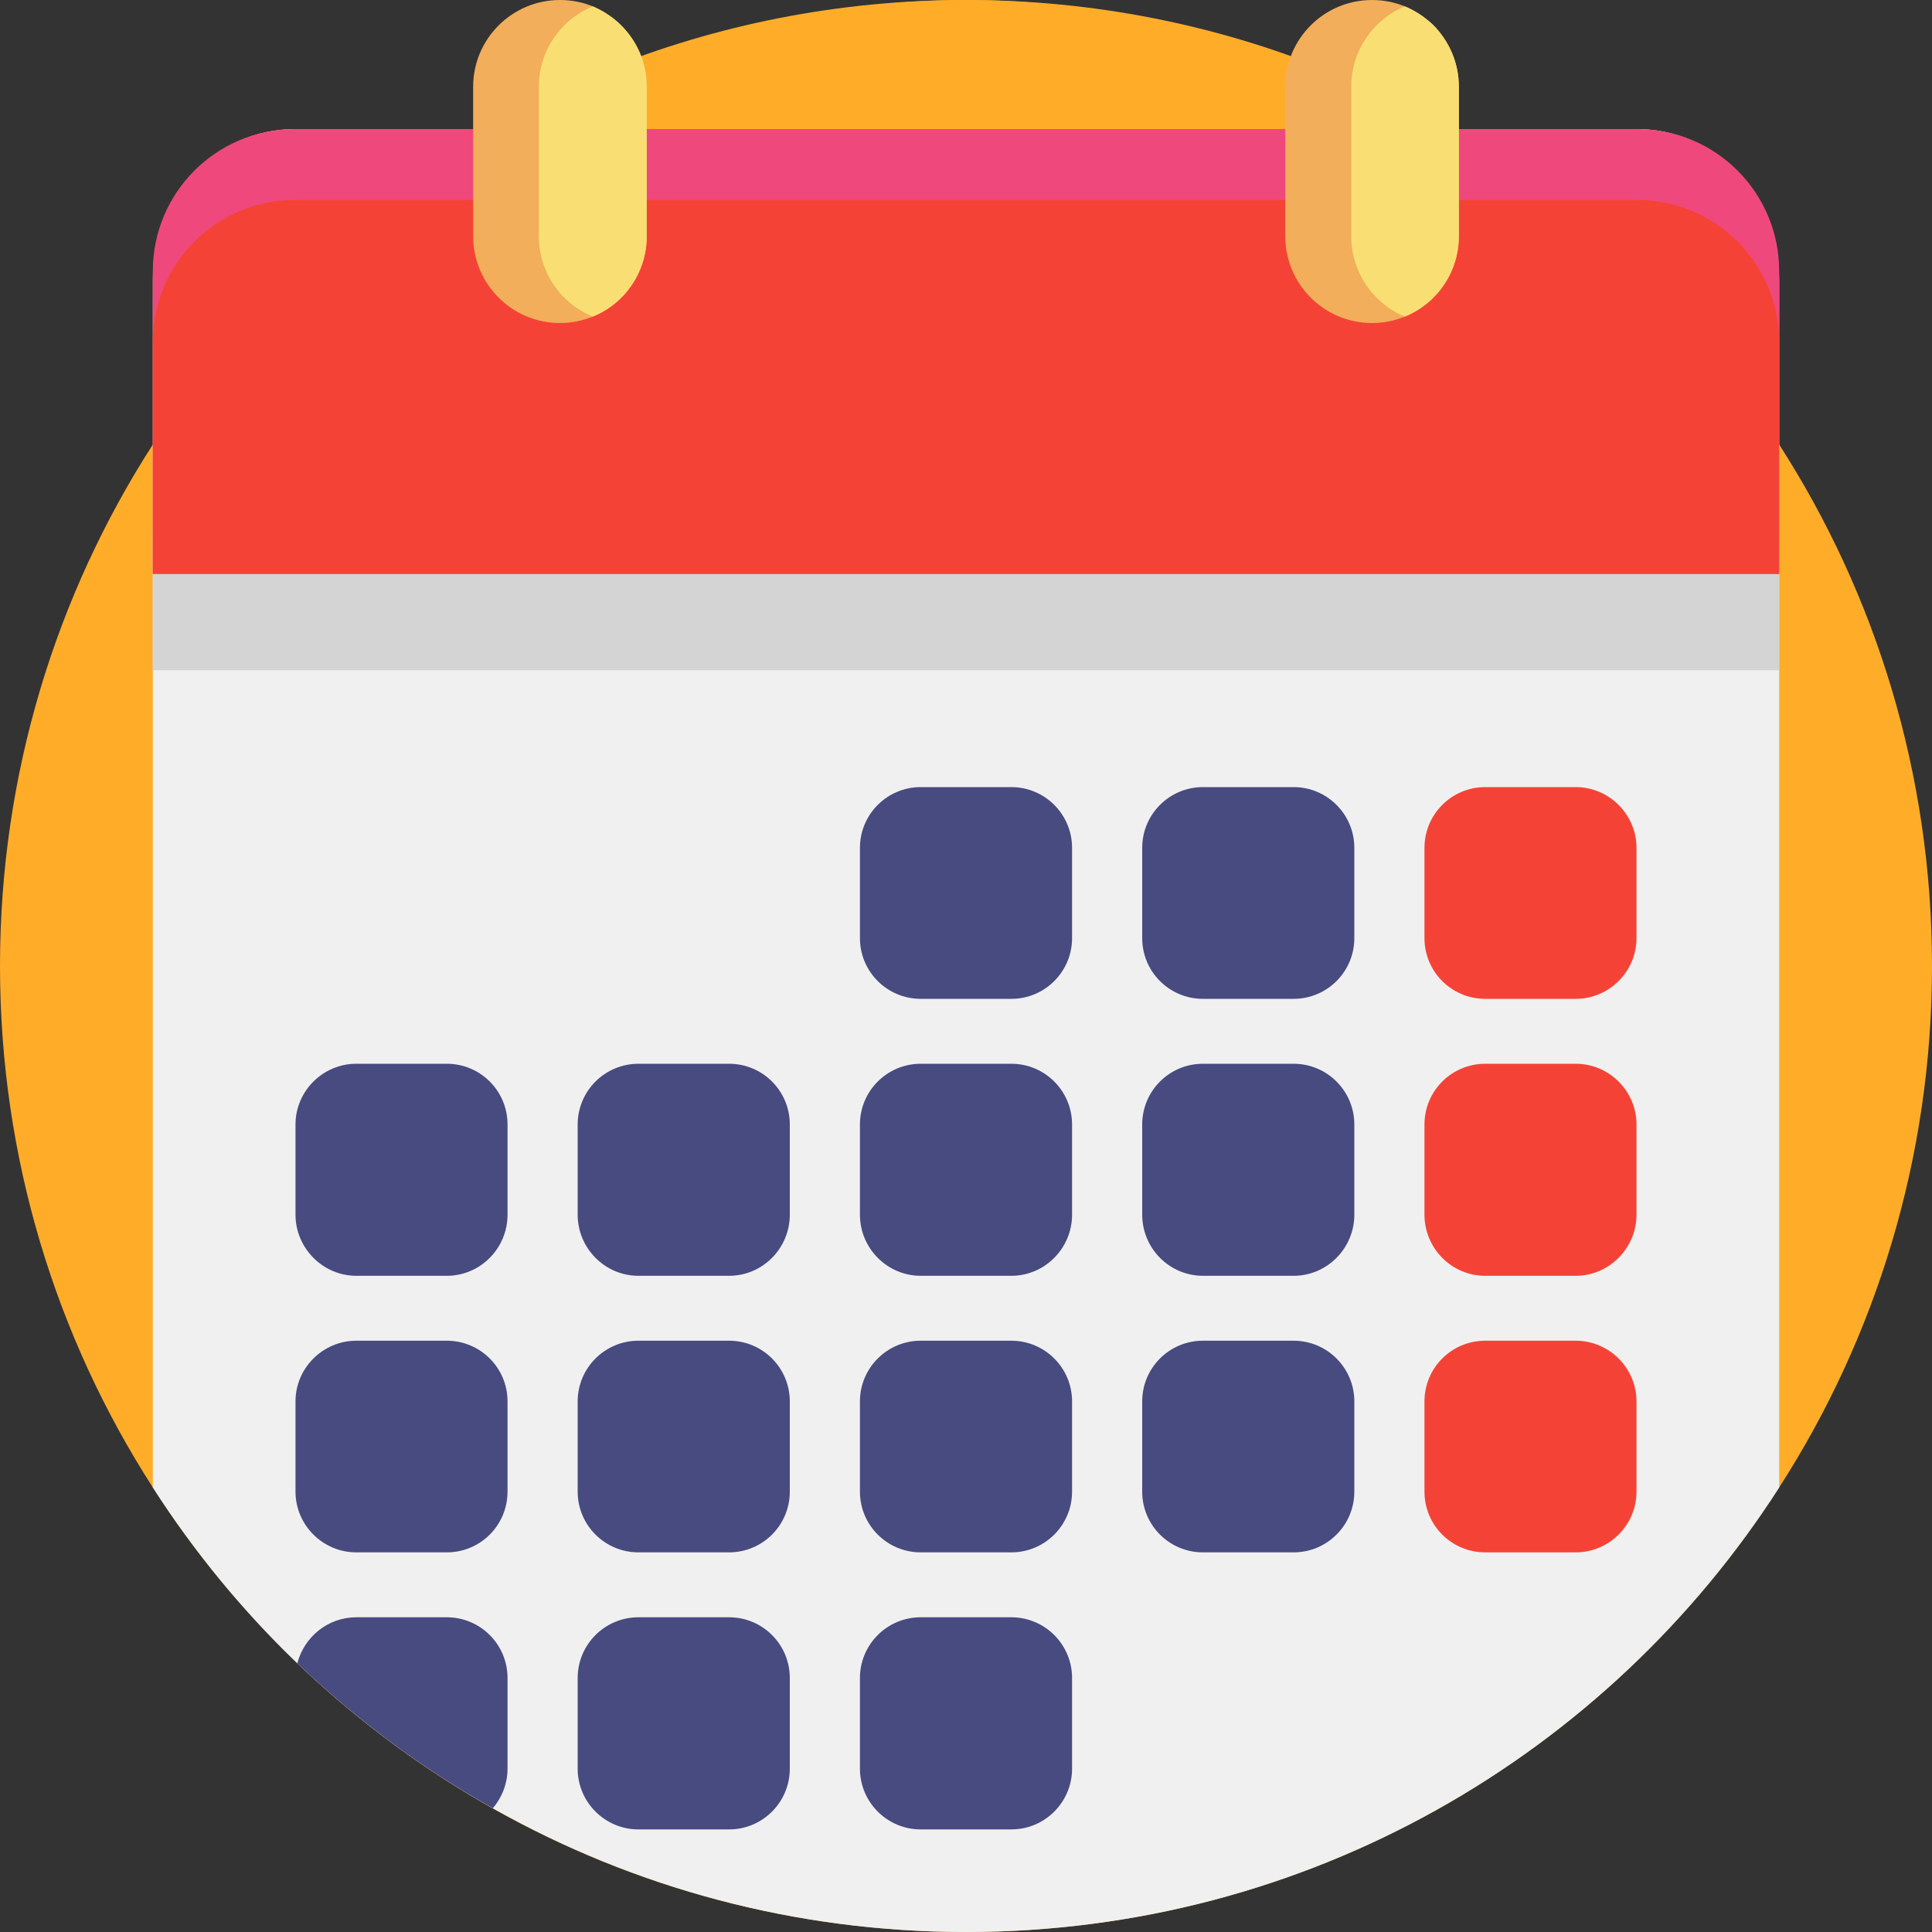 <svg xmlns="http://www.w3.org/2000/svg" xmlns:xlink="http://www.w3.org/1999/xlink" width="20pt" height="20pt" viewBox="0 0 20 20" version="1.1">
<rect x="0" y="0" width="20" height="20" fill="#333333" stroke="none"/>
<g id="surface1">
<path style="stroke:none;fill-rule:nonzero;fill: #ffad29;fill-opacity:1;" d="M 20 10 C 20 11.988 19.418 13.844 18.418 15.398 C 16.641 18.168 13.535 20 10 20 C 6.465 20 3.359 18.168 1.582 15.398 C 0.582 13.844 0 11.988 0 10 C 0 8.012 0.582 6.156 1.582 4.602 C 2.695 2.871 4.324 1.504 6.254 0.727 C 7.41 0.258 8.676 0 10 0 C 11.324 0 12.59 0.258 13.746 0.727 C 15.676 1.504 17.305 2.871 18.418 4.602 C 19.418 6.156 20 8.012 20 10 Z M 20 10 "/>
<path style="stroke:none;fill-rule:nonzero;fill: #ffad29;fill-opacity:1;" d="M 18.371 8.371 C 18.371 10.035 17.887 11.59 17.047 12.895 C 15.559 15.211 12.957 16.742 10 16.742 C 7.043 16.742 4.441 15.211 2.953 12.895 C 2.113 11.59 1.629 10.035 1.629 8.371 C 1.629 6.707 2.113 5.156 2.953 3.852 C 3.883 2.402 5.25 1.258 6.863 0.605 C 7.832 0.215 8.891 0 10 0 C 11.109 0 12.168 0.215 13.137 0.605 C 14.75 1.258 16.117 2.402 17.047 3.852 C 17.887 5.156 18.371 6.707 18.371 8.371 Z M 18.371 8.371 "/>
<path style=" stroke:none;fill-rule:nonzero;fill:rgb(94.118%,94.118%,94.118%);fill-opacity:1;" d="M 18.418 2.902 L 18.418 15.398 C 16.641 18.168 13.535 20 10 20 C 8.219 20 6.547 19.535 5.102 18.719 C 4.363 18.305 3.684 17.797 3.078 17.219 C 2.512 16.676 2.008 16.062 1.582 15.398 L 1.582 2.902 C 1.582 2.039 2.238 1.336 3.051 1.336 L 16.949 1.336 C 17.762 1.336 18.418 2.039 18.418 2.902 Z M 18.418 2.902 "/>
<path style=" stroke:none;fill-rule:nonzero;fill:rgb(83.137%,83.137%,83.137%);fill-opacity:1;" d="M 1.582 5.52 L 18.418 5.52 L 18.418 6.938 L 1.582 6.938 Z M 1.582 5.52 "/>
<path style=" stroke:none;fill-rule:nonzero;fill:rgb(93.725%,28.235%,49.02%);fill-opacity:1;" d="M 18.418 2.805 L 18.418 5.941 L 1.582 5.941 L 1.582 2.805 C 1.582 1.996 2.238 1.336 3.051 1.336 L 16.949 1.336 C 17.762 1.336 18.418 1.996 18.418 2.805 Z M 18.418 2.805 "/>
<path style="stroke:none;fill-rule:nonzero;fill: #f44336;fill-opacity:1;" d="M 18.418 3.539 L 18.418 5.941 L 1.582 5.941 L 1.582 3.539 C 1.582 2.73 2.238 2.07 3.051 2.07 L 16.949 2.07 C 17.762 2.07 18.418 2.73 18.418 3.539 Z M 18.418 3.539 "/>
<path style=" stroke:none;fill-rule:nonzero;fill:rgb(94.902%,68.235%,35.294%);fill-opacity:1;" d="M 6.695 0.898 L 6.695 2.445 C 6.695 2.82 6.465 3.145 6.137 3.277 C 6.031 3.32 5.918 3.344 5.797 3.344 C 5.301 3.344 4.898 2.941 4.898 2.445 L 4.898 0.898 C 4.898 0.402 5.301 0 5.797 0 C 5.918 0 6.031 0.023 6.137 0.066 C 6.246 0.113 6.348 0.18 6.43 0.262 C 6.594 0.426 6.695 0.648 6.695 0.898 Z M 6.695 0.898 "/>
<path style=" stroke:none;fill-rule:nonzero;fill:rgb(97.647%,87.451%,45.098%);fill-opacity:1;" d="M 6.695 0.898 L 6.695 2.445 C 6.695 2.82 6.465 3.145 6.137 3.277 C 5.809 3.145 5.578 2.82 5.578 2.445 L 5.578 0.898 C 5.578 0.523 5.809 0.199 6.137 0.066 C 6.246 0.113 6.348 0.18 6.43 0.262 C 6.594 0.426 6.695 0.648 6.695 0.898 Z M 6.695 0.898 "/>
<path style=" stroke:none;fill-rule:nonzero;fill:rgb(94.902%,68.235%,35.294%);fill-opacity:1;" d="M 15.102 0.898 L 15.102 2.445 C 15.102 2.82 14.871 3.145 14.543 3.277 C 14.438 3.32 14.324 3.344 14.203 3.344 C 13.707 3.344 13.305 2.941 13.305 2.445 L 13.305 0.898 C 13.305 0.402 13.707 0 14.203 0 C 14.324 0 14.438 0.023 14.543 0.066 C 14.656 0.113 14.754 0.18 14.84 0.262 C 15 0.426 15.102 0.648 15.102 0.898 Z M 15.102 0.898 "/>
<path style=" stroke:none;fill-rule:nonzero;fill:rgb(97.647%,87.451%,45.098%);fill-opacity:1;" d="M 15.102 0.898 L 15.102 2.445 C 15.102 2.82 14.871 3.145 14.543 3.277 C 14.219 3.145 13.988 2.82 13.988 2.445 L 13.988 0.898 C 13.988 0.523 14.219 0.199 14.543 0.066 C 14.656 0.113 14.754 0.18 14.84 0.262 C 15 0.426 15.102 0.648 15.102 0.898 Z M 15.102 0.898 "/>
<path style="stroke:none;fill-rule:nonzero;fill:rgb(28.235%,29.412%,49.804%);fill-opacity:1;" d="M 10.469 10.34 L 9.531 10.34 C 9.184 10.34 8.902 10.059 8.902 9.711 L 8.902 8.777 C 8.902 8.43 9.184 8.148 9.531 8.148 L 10.469 8.148 C 10.816 8.148 11.098 8.43 11.098 8.777 L 11.098 9.711 C 11.098 10.059 10.816 10.34 10.469 10.34 Z M 10.469 10.34 "/>
<path style=" stroke:none;fill-rule:nonzero;fill:rgb(28.235%,29.412%,49.804%);fill-opacity:1;" d="M 13.391 10.34 L 12.453 10.34 C 12.105 10.34 11.824 10.059 11.824 9.711 L 11.824 8.777 C 11.824 8.43 12.105 8.148 12.453 8.148 L 13.391 8.148 C 13.738 8.148 14.02 8.43 14.02 8.777 L 14.02 9.711 C 14.02 10.059 13.738 10.34 13.391 10.34 Z M 13.391 10.34 "/>
<path style="stroke:none;fill-rule:nonzero;fill: #f44336;fill-opacity:1;" d="M 16.312 10.34 L 15.375 10.34 C 15.027 10.34 14.746 10.059 14.746 9.711 L 14.746 8.777 C 14.746 8.43 15.027 8.148 15.375 8.148 L 16.312 8.148 C 16.656 8.148 16.941 8.43 16.941 8.777 L 16.941 9.711 C 16.941 10.059 16.656 10.34 16.312 10.34 Z M 16.312 10.34 "/>
<path style=" stroke:none;fill-rule:nonzero;fill:rgb(28.235%,29.412%,49.804%);fill-opacity:1;" d="M 4.625 13.207 L 3.688 13.207 C 3.344 13.207 3.059 12.922 3.059 12.574 L 3.059 11.641 C 3.059 11.293 3.344 11.012 3.688 11.012 L 4.625 11.012 C 4.973 11.012 5.254 11.293 5.254 11.641 L 5.254 12.574 C 5.254 12.922 4.973 13.207 4.625 13.207 Z M 4.625 13.207 "/>
<path style=" stroke:none;fill-rule:nonzero;fill:rgb(28.235%,29.412%,49.804%);fill-opacity:1;" d="M 7.547 13.207 L 6.609 13.207 C 6.262 13.207 5.98 12.922 5.98 12.574 L 5.98 11.641 C 5.98 11.293 6.262 11.012 6.609 11.012 L 7.547 11.012 C 7.895 11.012 8.176 11.293 8.176 11.641 L 8.176 12.574 C 8.176 12.922 7.895 13.207 7.547 13.207 Z M 7.547 13.207 "/>
<path style=" stroke:none;fill-rule:nonzero;fill:rgb(28.235%,29.412%,49.804%);fill-opacity:1;" d="M 10.469 13.207 L 9.531 13.207 C 9.184 13.207 8.902 12.922 8.902 12.574 L 8.902 11.641 C 8.902 11.293 9.184 11.012 9.531 11.012 L 10.469 11.012 C 10.816 11.012 11.098 11.293 11.098 11.641 L 11.098 12.574 C 11.098 12.922 10.816 13.207 10.469 13.207 Z M 10.469 13.207 "/>
<path style=" stroke:none;fill-rule:nonzero;fill:rgb(28.235%,29.412%,49.804%);fill-opacity:1;" d="M 13.391 13.207 L 12.453 13.207 C 12.105 13.207 11.824 12.922 11.824 12.574 L 11.824 11.641 C 11.824 11.293 12.105 11.012 12.453 11.012 L 13.391 11.012 C 13.738 11.012 14.02 11.293 14.02 11.641 L 14.02 12.574 C 14.02 12.922 13.738 13.207 13.391 13.207 Z M 13.391 13.207 "/>
<path style="stroke:none;fill-rule:nonzero;fill: #f44336;fill-opacity:1;" d="M 16.312 13.207 L 15.375 13.207 C 15.027 13.207 14.746 12.922 14.746 12.574 L 14.746 11.641 C 14.746 11.293 15.027 11.012 15.375 11.012 L 16.312 11.012 C 16.656 11.012 16.941 11.293 16.941 11.641 L 16.941 12.574 C 16.941 12.922 16.656 13.207 16.312 13.207 Z M 16.312 13.207 "/>
<path style=" stroke:none;fill-rule:nonzero;fill:rgb(28.235%,29.412%,49.804%);fill-opacity:1;" d="M 4.625 16.07 L 3.688 16.07 C 3.344 16.07 3.059 15.789 3.059 15.441 L 3.059 14.508 C 3.059 14.16 3.344 13.879 3.688 13.879 L 4.625 13.879 C 4.973 13.879 5.254 14.16 5.254 14.508 L 5.254 15.441 C 5.254 15.789 4.973 16.07 4.625 16.07 Z M 4.625 16.07 "/>
<path style=" stroke:none;fill-rule:nonzero;fill:rgb(28.235%,29.412%,49.804%);fill-opacity:1;" d="M 7.547 16.07 L 6.609 16.07 C 6.262 16.07 5.98 15.789 5.98 15.441 L 5.98 14.508 C 5.98 14.16 6.262 13.879 6.609 13.879 L 7.547 13.879 C 7.895 13.879 8.176 14.16 8.176 14.508 L 8.176 15.441 C 8.176 15.789 7.895 16.07 7.547 16.07 Z M 7.547 16.07 "/>
<path style=" stroke:none;fill-rule:nonzero;fill:rgb(28.235%,29.412%,49.804%);fill-opacity:1;" d="M 10.469 16.07 L 9.531 16.07 C 9.184 16.07 8.902 15.789 8.902 15.441 L 8.902 14.508 C 8.902 14.16 9.184 13.879 9.531 13.879 L 10.469 13.879 C 10.816 13.879 11.098 14.16 11.098 14.508 L 11.098 15.441 C 11.098 15.789 10.816 16.07 10.469 16.07 Z M 10.469 16.07 "/>
<path style=" stroke:none;fill-rule:nonzero;fill:rgb(28.235%,29.412%,49.804%);fill-opacity:1;" d="M 13.391 16.07 L 12.453 16.07 C 12.105 16.07 11.824 15.789 11.824 15.441 L 11.824 14.508 C 11.824 14.16 12.105 13.879 12.453 13.879 L 13.391 13.879 C 13.738 13.879 14.02 14.16 14.02 14.508 L 14.02 15.441 C 14.02 15.789 13.738 16.07 13.391 16.07 Z M 13.391 16.07 "/>
<path style="stroke:none;fill-rule:nonzero;fill: #f44336;fill-opacity:1;" d="M 16.312 16.07 L 15.375 16.07 C 15.027 16.07 14.746 15.789 14.746 15.441 L 14.746 14.508 C 14.746 14.16 15.027 13.879 15.375 13.879 L 16.312 13.879 C 16.656 13.879 16.941 14.16 16.941 14.508 L 16.941 15.441 C 16.941 15.789 16.656 16.07 16.312 16.07 Z M 16.312 16.07 "/>
<path style=" stroke:none;fill-rule:nonzero;fill:rgb(28.235%,29.412%,49.804%);fill-opacity:1;" d="M 5.254 17.371 L 5.254 18.309 C 5.254 18.465 5.195 18.609 5.102 18.719 C 4.363 18.305 3.684 17.797 3.078 17.219 C 3.148 16.945 3.395 16.742 3.688 16.742 L 4.625 16.742 C 4.973 16.742 5.254 17.023 5.254 17.371 Z M 5.254 17.371 "/>
<path style=" stroke:none;fill-rule:nonzero;fill:rgb(28.235%,29.412%,49.804%);fill-opacity:1;" d="M 7.547 18.938 L 6.609 18.938 C 6.262 18.938 5.98 18.656 5.98 18.309 L 5.98 17.371 C 5.98 17.023 6.262 16.742 6.609 16.742 L 7.547 16.742 C 7.895 16.742 8.176 17.023 8.176 17.371 L 8.176 18.309 C 8.176 18.656 7.895 18.938 7.547 18.938 Z M 7.547 18.938 "/>
<path style=" stroke:none;fill-rule:nonzero;fill:rgb(28.235%,29.412%,49.804%);fill-opacity:1;" d="M 10.469 18.938 L 9.531 18.938 C 9.184 18.938 8.902 18.656 8.902 18.309 L 8.902 17.371 C 8.902 17.023 9.184 16.742 9.531 16.742 L 10.469 16.742 C 10.816 16.742 11.098 17.023 11.098 17.371 L 11.098 18.309 C 11.098 18.656 10.816 18.938 10.469 18.938 Z M 10.469 18.938 "/>
</g>
</svg>
